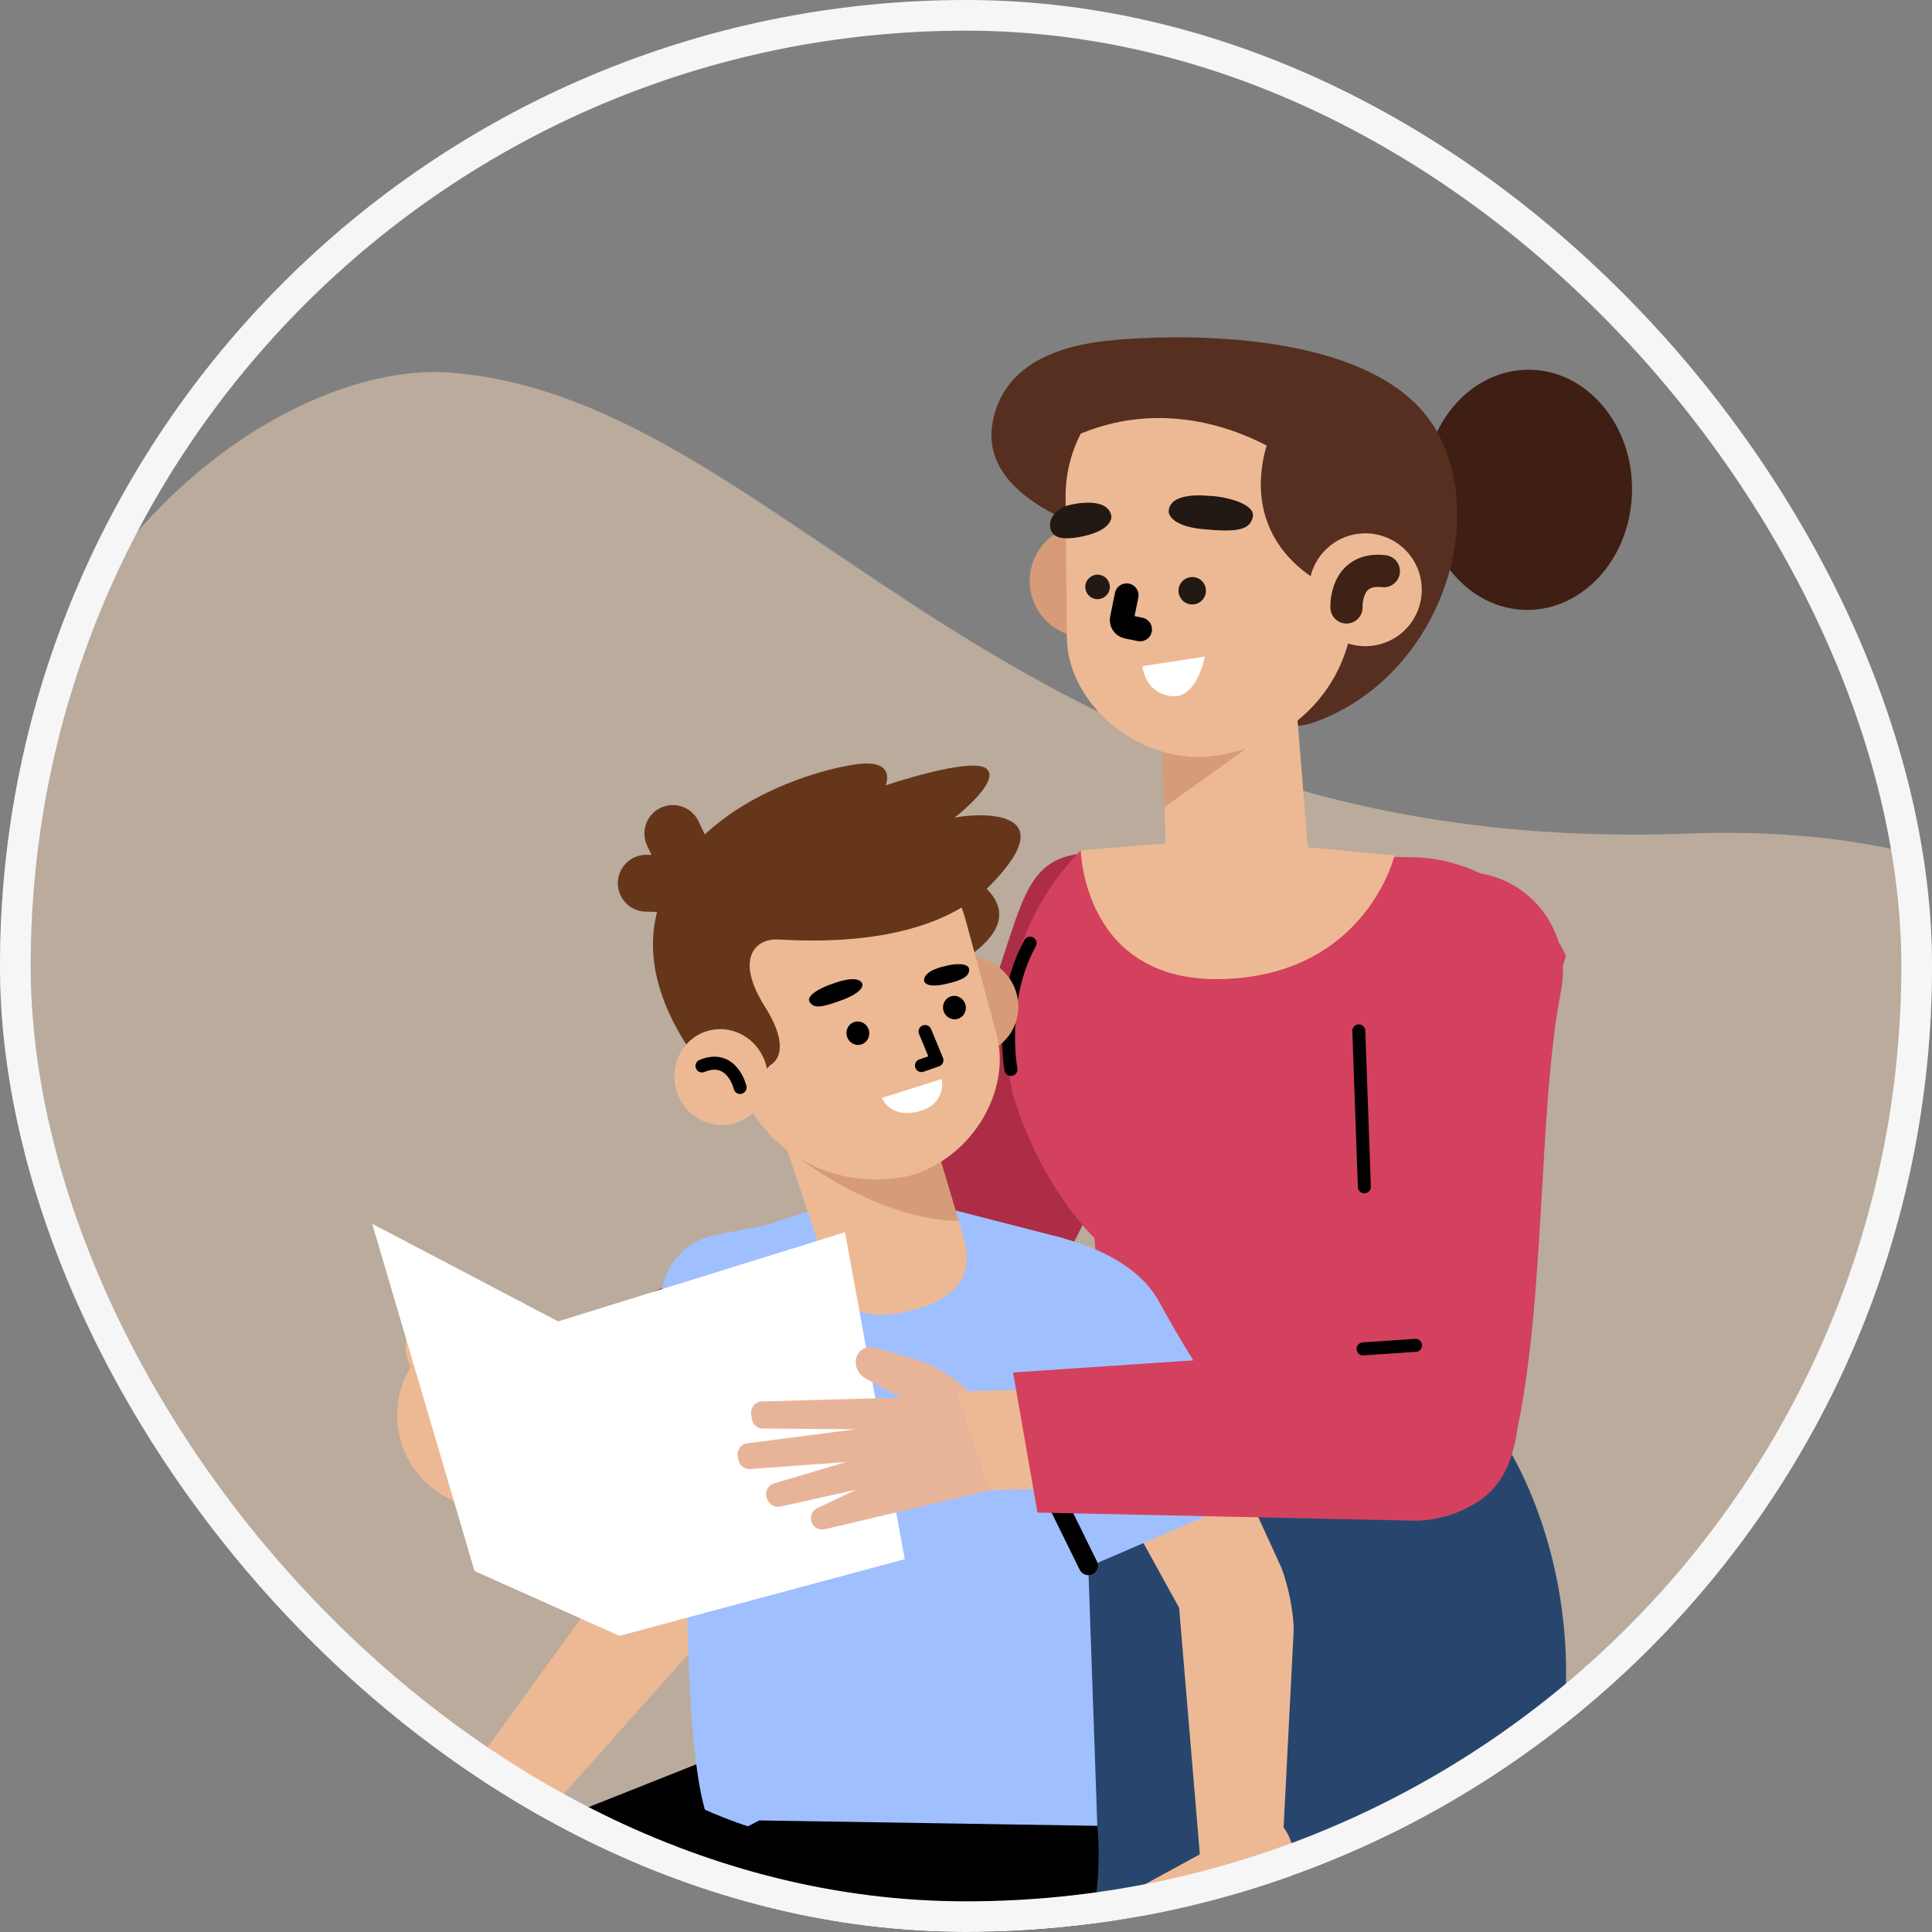 <svg width="63" height="63" viewBox="0 0 63 63" fill="none" xmlns="http://www.w3.org/2000/svg">
<rect x="0" y="0" width="63" height="63" fill="#808080" stroke="none"/>
<g clip-path="url(#clip0_577_1174)">
<path opacity="0.49" d="M14.755 12.155C25.786 13.085 32.889 28.013 55.012 27.181C77.135 26.349 79.126 47.414 61.316 59.51C43.507 71.606 7.429 61.739 1.096 41.9C-5.237 22.061 7.772 11.565 14.755 12.155Z" fill="#F7D8BA"/>
<path d="M35.67 50.904C35.67 50.904 26.791 53.494 20.263 59.922C13.735 66.349 15.372 72.942 18.953 75.555C22.534 78.167 44.765 74.651 44.765 74.651L44.031 67.68C44.031 67.68 36.652 66.385 29.747 67.755L37.308 61.725L35.67 50.904Z" fill="#203C5B"/>
<path d="M48.977 46.9C48.977 46.9 51.868 50.981 50.853 57.206C49.838 63.431 46.128 65.517 46.128 65.517L30.508 62.208L36.31 47.742L48.977 46.9Z" fill="#28466D"/>
<path d="M53.218 16.043C53.173 18.206 51.617 19.926 49.743 19.888C47.868 19.848 46.386 18.064 46.431 15.901C46.476 13.738 48.032 12.018 49.906 12.057C51.78 12.096 53.264 13.881 53.218 16.043Z" fill="#3F1E14"/>
<path d="M36.395 11.086C36.395 11.086 44.717 10.203 46.865 14.086C48.57 17.166 46.84 22.137 42.837 23.56C39.024 24.916 40.527 12.703 40.527 12.703L36.395 11.086Z" fill="#562F21"/>
<path d="M40.384 11.369C40.384 11.369 33.095 9.766 32.367 13.776C31.815 16.813 37.403 17.774 37.403 17.774L40.384 11.369Z" fill="#562F21"/>
<path d="M37.254 18.855C37.304 19.87 36.521 20.732 35.507 20.782C34.492 20.831 33.63 20.048 33.58 19.034C33.531 18.019 34.313 17.157 35.328 17.107C36.343 17.058 37.205 17.841 37.254 18.855Z" fill="#D69C79"/>
<path d="M37.895 24.021L38.052 28.661C38.109 30.068 39.006 30.785 40.39 30.717C41.571 30.66 42.651 29.996 42.741 28.817L42.183 21.892L37.895 24.021Z" fill="#EDB994"/>
<path d="M37.962 26.33L42.769 22.88L37.867 23.61L37.962 26.33Z" fill="#D69C79"/>
<path d="M39.096 24.692C36.733 24.65 34.821 22.748 34.79 20.817L34.747 16.261C34.709 13.841 36.597 11.827 39.015 11.71C41.489 11.589 44.028 13.477 44.147 15.953L44.142 19.617C44.139 22.452 41.927 24.555 39.096 24.692Z" fill="#EDB994"/>
<path d="M41.272 14.632C40.436 17.837 43.177 19.042 43.177 19.042L45.728 16.189C45.728 16.189 41.551 13.559 41.272 14.632Z" fill="#562F21"/>
<path d="M46.36 19.142C46.409 20.157 45.627 21.019 44.612 21.069C43.597 21.118 42.735 20.335 42.686 19.321C42.637 18.306 43.419 17.444 44.434 17.394C45.448 17.345 46.311 18.128 46.36 19.142Z" fill="#EDB994"/>
<path d="M43.907 19.809C43.907 19.809 43.842 18.477 45.126 18.625" stroke="#3E2216" stroke-width="1.049" stroke-miterlimit="10" stroke-linecap="round" stroke-linejoin="round"/>
<path d="M42.082 15.006C42.082 15.006 38.522 12.293 34.512 14.49C34.512 14.49 35.42 10.11 42.404 11.899C49.388 13.689 44.798 16.491 44.798 16.491L42.082 15.006Z" fill="#562F21"/>
<path d="M36.182 19.216C36.139 19.433 35.929 19.573 35.713 19.531C35.496 19.488 35.355 19.278 35.398 19.061C35.441 18.845 35.651 18.704 35.867 18.747C36.084 18.79 36.225 19 36.182 19.216Z" fill="#221914"/>
<path d="M39.316 19.35C39.268 19.592 39.033 19.75 38.791 19.702C38.548 19.655 38.391 19.419 38.438 19.177C38.486 18.935 38.721 18.777 38.964 18.825C39.206 18.872 39.364 19.108 39.316 19.35Z" fill="#221914"/>
<path d="M36.738 19.412L36.585 20.166C36.554 20.289 36.631 20.413 36.755 20.438L37.176 20.524" stroke="black" stroke-width="0.777" stroke-miterlimit="10" stroke-linecap="round" stroke-linejoin="round"/>
<path d="M39.386 16.168C39.386 16.168 38.12 16.013 38.109 16.689C38.109 16.689 38.112 17.147 39.217 17.254C40.321 17.361 40.753 17.293 40.852 16.863C40.952 16.435 39.979 16.18 39.386 16.168Z" fill="#221914"/>
<path d="M34.964 16.45C34.964 16.45 36.12 16.17 36.24 16.828C36.24 16.828 36.315 17.277 35.301 17.491C34.563 17.647 34.301 17.502 34.246 17.201C34.182 16.844 34.53 16.515 34.964 16.45Z" fill="#221914"/>
<path d="M37.258 21.721L39.286 21.413C39.286 21.413 39.035 22.829 38.17 22.698C37.304 22.568 37.258 21.721 37.258 21.721Z" fill="white"/>
<path d="M38.509 29.419C38.509 29.419 37.846 35.536 34.405 41.664C33.429 43.402 32.407 43.463 30.697 42.438C29.127 41.498 29.467 40.526 30.188 38.844L32.984 30.379C33.633 28.415 34.102 27.715 36.168 27.819L38.509 29.419Z" fill="#AD2D46"/>
<path d="M16.766 49.082C18.386 48.65 19.348 46.987 18.917 45.368C18.486 43.748 16.823 42.785 15.203 43.217C13.584 43.648 12.621 45.311 13.052 46.931C13.484 48.55 15.147 49.514 16.766 49.082Z" fill="#EDB994"/>
<path d="M13.402 44.564C13.402 44.564 12.668 43.392 14.17 42.865C15.673 42.338 17.905 42.488 18.919 45.368L13.402 44.564Z" fill="#EDB994"/>
<path d="M22.613 43.229C22.421 43.275 16.676 44.055 16.676 44.055L18.062 47.141L25.209 46.195L22.613 43.229Z" fill="#EDB994"/>
<path d="M18.758 43.294L21.192 47.242L32.983 43.048C32.983 43.048 35.657 40.171 34.706 38.319L35.348 39.185C34.507 37.549 32.502 36.901 30.863 37.737L18.758 43.294Z" fill="#AD2D46"/>
<path d="M35.241 27.728L46.218 27.958C48.179 28.032 50.23 29.39 51.065 31.166C51.065 31.166 47.504 42.216 48.979 46.9L36.312 47.742L35.686 40.364C35.686 40.364 33.989 38.799 33.04 35.725C33.04 35.725 31.768 31.319 35.241 27.728Z" fill="#D3415E"/>
<path d="M35.242 27.728L39.736 27.365L45.476 27.891C45.476 27.891 44.559 31.748 39.942 31.924C35.324 32.1 35.242 27.728 35.242 27.728Z" fill="#EDB994"/>
<path d="M32.965 34.874C32.965 34.874 32.56 32.621 33.59 30.755" stroke="black" stroke-width="0.424" stroke-miterlimit="10" stroke-linecap="round" stroke-linejoin="round"/>
<path d="M44.487 54.696C44.487 54.696 35.608 57.286 29.08 63.714C22.552 70.142 24.189 76.735 27.77 79.348C31.35 81.96 53.581 78.443 53.581 78.443L52.847 71.472C52.847 71.472 45.468 70.177 38.563 71.547L46.124 65.517L44.487 54.696Z" fill="#28466D"/>
<path d="M38.16 43.202L41.785 51.121C41.994 51.658 42.197 52.603 42.184 53.18L41.85 59.721L39.231 61.728L38.45 52.429L34.32 44.929L38.16 43.202Z" fill="#EDB994"/>
<path d="M37.987 65.168L37.842 62.479L37.265 62.481C37.055 62.482 36.87 62.342 36.814 62.14C36.756 61.931 36.849 61.709 37.04 61.605L39.551 60.235L41.852 59.586C42.557 60.5 41.988 61.99 41.594 62.35C41.588 62.41 41.584 62.47 41.576 62.529L41.292 64.585C41.291 64.786 41.133 64.951 40.932 64.962C40.786 64.969 40.586 64.906 40.563 64.476L40.586 64.906C40.584 65.118 40.415 65.291 40.202 65.297C40.012 65.307 39.85 65.12 39.806 64.854L39.793 65.17C39.791 65.401 39.594 65.588 39.355 65.57C39.149 65.554 38.993 65.373 38.982 65.166L38.958 64.691L38.865 65.201C38.847 65.446 38.629 65.633 38.376 65.604C38.159 65.578 37.999 65.385 37.987 65.168Z" fill="#EDB994"/>
<path d="M34.043 40.243C34.043 40.243 36.84 40.661 37.803 42.458C39.022 44.733 41.577 48.468 41.577 48.468L34.197 51.65L34.043 40.243Z" fill="#A0BFFF"/>
<path d="M26.807 42.729L24.391 51.097C24.2 51.641 23.737 52.49 23.352 52.918L17.451 59.544L15.539 57.474L21.011 49.915L22.769 41.536L26.807 42.729Z" fill="#EDB994"/>
<path d="M16.002 57.069L13.214 58.44C12.937 58.576 12.7 58.784 12.529 59.042L11.188 61.067C11.047 61.279 11.112 61.565 11.331 61.695C11.531 61.814 11.788 61.759 11.922 61.569L13 60.035C13 60.035 14.425 59.116 14.65 59.488C14.892 59.889 13.562 60.316 13.237 60.687C12.702 61.297 13.597 61.246 13.597 61.246L16.559 60.158L17.452 59.544L16.002 57.069Z" fill="#EDB994"/>
<path d="M29.565 40.48C28.723 42.92 26.886 50.606 26.886 50.606L20.977 48.579L21.568 42.209C21.657 41.254 22.357 40.467 23.298 40.276C25.727 39.783 30.046 39.086 29.565 40.48Z" fill="#A0BFFF"/>
<path d="M27.425 58.855C27.425 58.855 27.949 63.141 25.172 65.781C22.396 68.422 14.575 68.775 14.575 68.775L9.504 62.775L22.703 57.533L27.425 58.855Z" fill="black"/>
<path d="M34.507 40.332L28.511 38.791L22.624 40.717C22.624 40.717 21.898 55.24 22.985 59.008C22.985 59.008 29.191 62.027 35.782 59.538L35.139 41.1C35.148 40.723 34.879 40.397 34.507 40.332Z" fill="#A0BFFF"/>
<path d="M22.43 49.986L22.545 45.272" stroke="black" stroke-width="0.625" stroke-miterlimit="10" stroke-linecap="round" stroke-linejoin="round"/>
<path d="M35.488 51.05L32.965 45.92" stroke="black" stroke-width="0.625" stroke-miterlimit="10" stroke-linecap="round" stroke-linejoin="round"/>
<path d="M30.352 27.983C30.352 27.983 34.443 29.235 31.545 31.215L30.352 27.983Z" fill="#65361A"/>
<path d="M30.171 33.137C30.367 33.99 31.196 34.53 32.023 34.343C32.85 34.157 33.361 33.315 33.164 32.462C32.968 31.61 32.139 31.07 31.312 31.256C30.486 31.442 29.975 32.284 30.171 33.137Z" fill="#D69C79"/>
<path d="M30.159 36.133L31.402 40.29C31.814 41.646 31.145 42.321 29.847 42.698C28.739 43.019 27.404 42.977 27.091 41.766L25.051 35.647L30.159 36.133Z" fill="#EDB994"/>
<path d="M31.26 39.806C31.26 39.806 29.061 39.955 26.006 37.739C25.088 37.074 30.159 36.13 30.159 36.13L31.26 39.806Z" fill="#D69C79"/>
<path d="M29.697 38.332C31.767 37.714 32.967 35.515 32.502 33.752L31.508 30.069C30.925 27.859 28.748 26.491 26.588 26.978C24.378 27.477 22.623 29.817 23.148 32.096L23.957 34.957C24.683 37.533 27.168 38.903 29.697 38.332Z" fill="#EDB994"/>
<path d="M30.165 33.636L30.552 34.572L30.047 34.747" stroke="black" stroke-width="0.424" stroke-miterlimit="10" stroke-linecap="round" stroke-linejoin="round"/>
<path d="M27.181 32.068C27.181 32.068 28.007 31.74 28.123 32.093C28.123 32.093 28.196 32.334 27.471 32.606C26.746 32.877 26.537 32.879 26.401 32.673C26.265 32.467 26.785 32.19 27.181 32.068Z" fill="black"/>
<path d="M30.813 31.505C30.813 31.505 30.091 31.642 30.135 31.993C30.135 31.993 30.17 32.229 30.798 32.096C31.426 31.962 31.601 31.821 31.603 31.621C31.606 31.394 31.147 31.409 30.813 31.505Z" fill="black"/>
<path d="M30.764 32.952C30.819 33.157 31.024 33.279 31.222 33.227C31.421 33.174 31.537 32.965 31.482 32.761C31.427 32.556 31.222 32.433 31.024 32.486C30.825 32.538 30.709 32.747 30.764 32.952Z" fill="black"/>
<path d="M27.615 33.787C27.67 33.992 27.875 34.115 28.074 34.062C28.272 34.009 28.388 33.8 28.334 33.596C28.279 33.391 28.074 33.268 27.875 33.321C27.677 33.373 27.56 33.582 27.615 33.787Z" fill="black"/>
<path d="M30.71 35.184L28.758 35.803C28.758 35.803 29.016 36.482 29.955 36.242C30.884 36.005 30.71 35.184 30.71 35.184Z" fill="white"/>
<path d="M25.114 34.733C25.114 34.733 25.924 34.383 24.942 32.825C23.959 31.267 24.621 30.609 25.349 30.635C26.076 30.661 30.213 31.003 32.316 28.842C34.88 26.207 31.565 26.549 31.123 26.667C31.123 26.667 32.654 25.479 32.171 25.069C31.689 24.659 28.883 25.608 28.883 25.608C28.883 25.608 29.221 24.797 28.063 24.907C26.906 25.016 22.606 26.119 21.504 29.468C20.403 32.817 23.966 35.959 23.966 35.959L25.114 34.733Z" fill="#65361A"/>
<path d="M22.03 35.458C22.224 36.302 23.046 36.837 23.864 36.652C24.683 36.468 25.189 35.634 24.995 34.79C24.8 33.945 23.98 33.411 23.161 33.595C22.341 33.78 21.835 34.614 22.03 35.458Z" fill="#EDB994"/>
<path d="M24.133 35.461C24.133 35.461 23.878 34.353 22.891 34.759" stroke="black" stroke-width="0.424" stroke-miterlimit="10" stroke-linecap="round" stroke-linejoin="round"/>
<path d="M21.074 28.801L22.727 28.837L21.94 27.179" stroke="#65361A" stroke-width="1.854" stroke-miterlimit="10" stroke-linecap="round" stroke-linejoin="round"/>
<path d="M35.784 59.538C35.784 59.538 36.345 64.135 33.367 66.967C30.39 69.798 22.001 70.178 22.001 70.178L16.562 63.742L24.753 59.362L35.784 59.538Z" fill="black"/>
<path d="M12.137 39.907L15.474 51.23L20.201 53.343L29.502 50.843L27.555 40.181L18.201 43.089L12.137 39.907Z" fill="white"/>
<path d="M50.906 32.289C50.109 36.36 50.445 42.987 49.277 47.46C48.908 48.874 47.453 49.693 46.05 49.283L45.863 49.228C44.106 48.715 44.189 47.689 44.463 45.88L44.52 31.284C44.727 29.554 46.267 28.299 48.004 28.446C49.922 28.608 51.276 30.399 50.906 32.289Z" fill="#D3415E"/>
<path d="M44.49 38.701L44.309 33.615" stroke="black" stroke-width="0.424" stroke-miterlimit="10" stroke-linecap="round" stroke-linejoin="round"/>
<path d="M31.9 45.655L31.516 45.3C30.999 44.823 30.378 44.474 29.702 44.282L28.512 43.942C28.229 43.862 27.941 44.054 27.909 44.347C27.881 44.593 28.007 44.832 28.226 44.95L29.382 45.573L24.857 45.699C24.635 45.699 24.464 45.894 24.492 46.114L24.512 46.262C24.534 46.436 24.676 46.569 24.851 46.582L27.898 46.606L24.394 47.062C24.174 47.077 24.016 47.282 24.058 47.499L24.078 47.607C24.113 47.789 24.279 47.917 24.464 47.904L27.585 47.675L25.254 48.369C25.026 48.429 24.913 48.684 25.021 48.894L25.042 48.936C25.116 49.079 25.274 49.158 25.433 49.13L27.906 48.581L26.7 49.156C26.441 49.237 26.355 49.561 26.541 49.759C26.629 49.854 26.76 49.895 26.886 49.868L33.1 48.406L32.721 47.01C32.58 46.49 32.296 46.02 31.9 45.655Z" fill="#E8B499"/>
<path d="M37.194 45.187C36.998 45.212 31.203 45.378 31.203 45.378L32.254 48.593L39.461 48.412L37.194 45.187Z" fill="#EDB994"/>
<path d="M33.035 44.755L33.83 49.323L46.155 49.588C46.155 49.588 49.587 49.687 49.51 45.837C49.337 44.006 47.99 43.702 46.158 43.87L33.035 44.755Z" fill="#D3415E"/>
<path d="M44.449 43.986L46.158 43.87" stroke="black" stroke-width="0.424" stroke-miterlimit="10" stroke-linecap="round" stroke-linejoin="round"/>
</g>
<rect x="0.5" y="0.5" width="62" height="62" rx="31" stroke="#F6F6F6"/>
<defs>
<clipPath id="clip0_577_1174">
<rect width="63" height="63" rx="31.5" fill="white"/>
</clipPath>
</defs>
</svg>
